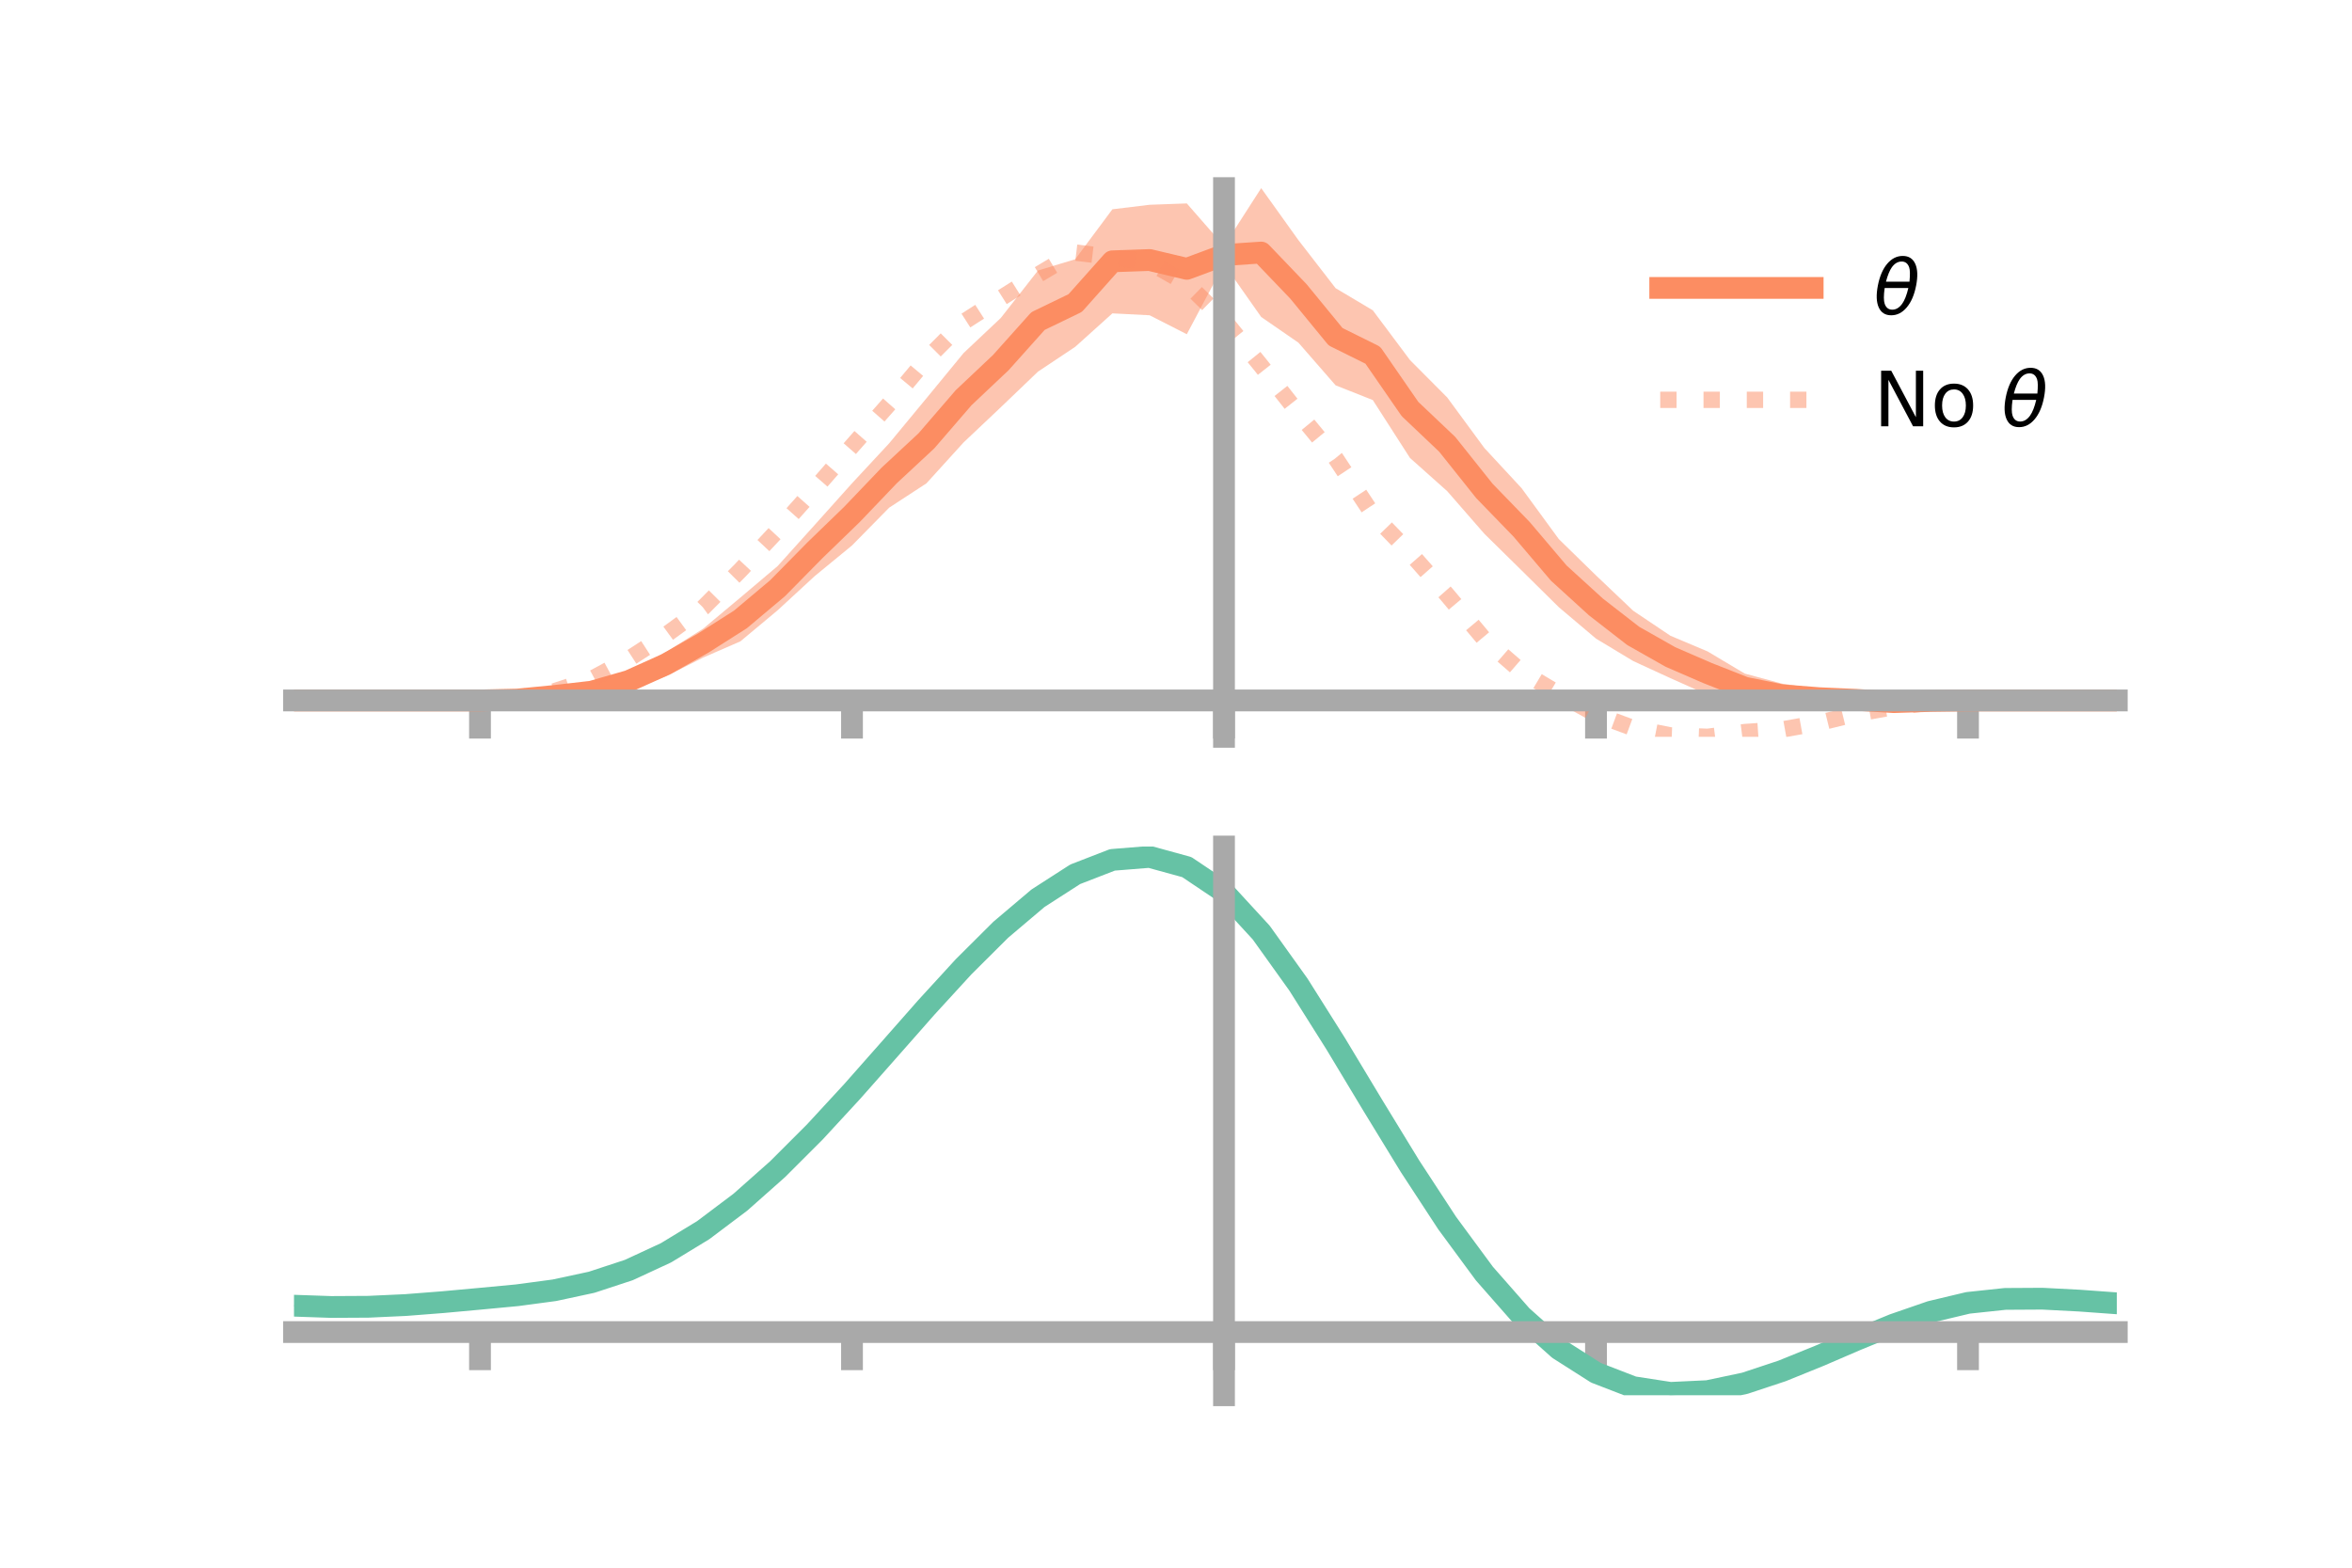 <?xml version="1.0" encoding="utf-8" standalone="no"?>
<!DOCTYPE svg PUBLIC "-//W3C//DTD SVG 1.1//EN"
  "http://www.w3.org/Graphics/SVG/1.1/DTD/svg11.dtd">
<!-- Created with matplotlib (https://matplotlib.org/) -->
<svg height="144pt" version="1.1" viewBox="0 0 216 144" width="216pt" xmlns="http://www.w3.org/2000/svg" xmlns:xlink="http://www.w3.org/1999/xlink">
 <defs>
  <style type="text/css">*{stroke-linecap:butt;stroke-linejoin:round;}</style>
 </defs>
 <g id="figure_1">
  <g id="patch_1">
   <path d="M 0 144 
L 216 144 
L 216 0 
L 0 0 
z
" style="fill:none;"/>
  </g>
  <g id="axes_1">
   <g id="patch_2">
    <path d="M 27 67.68 
L 194.4 67.68 
L 194.4 17.28 
L 27 17.28 
z
" style="fill:none;"/>
   </g>
   <g id="PolyCollection_1">
    <path clip-path="url(#pfbb826e5e4)" d="M 27 64.339 
L 27 64.339 
L 30.416 64.339 
L 33.833 64.339 
L 37.249 64.339 
L 40.665 64.339 
L 44.082 64.337 
L 47.498 64.175 
L 50.914 63.636 
L 54.331 63.029 
L 57.747 61.647 
L 61.163 59.903 
L 64.58 57.744 
L 67.996 54.888 
L 71.412 51.999 
L 74.829 48.206 
L 78.245 44.394 
L 81.661 40.717 
L 85.078 36.587 
L 88.494 32.429 
L 91.91 29.207 
L 95.327 24.845 
L 98.743 23.815 
L 102.159 19.224 
L 105.576 18.81 
L 108.992 18.685 
L 112.408 22.597 
L 115.824 17.28 
L 119.241 22.056 
L 122.657 26.47 
L 126.073 28.503 
L 129.49 33.073 
L 132.906 36.508 
L 136.322 41.155 
L 139.739 44.843 
L 143.155 49.516 
L 146.571 52.852 
L 149.988 56.1 
L 153.404 58.396 
L 156.82 59.837 
L 160.237 61.874 
L 163.653 62.795 
L 167.069 63.292 
L 170.486 63.783 
L 173.902 64.191 
L 177.318 64.3 
L 180.735 64.338 
L 184.151 64.339 
L 187.567 64.339 
L 190.984 64.339 
L 194.4 64.339 
L 194.4 64.339 
L 194.4 64.339 
L 190.984 64.339 
L 187.567 64.339 
L 184.151 64.339 
L 180.735 64.341 
L 177.318 64.471 
L 173.902 64.796 
L 170.486 64.786 
L 167.069 64.97 
L 163.653 64.932 
L 160.237 64.467 
L 156.82 63.816 
L 153.404 62.293 
L 149.988 60.72 
L 146.571 58.66 
L 143.155 55.772 
L 139.739 52.395 
L 136.322 49.033 
L 132.906 45.115 
L 129.49 42.067 
L 126.073 36.747 
L 122.657 35.394 
L 119.241 31.474 
L 115.824 29.116 
L 112.408 24.257 
L 108.992 30.701 
L 105.576 28.959 
L 102.159 28.784 
L 98.743 31.859 
L 95.327 34.134 
L 91.91 37.409 
L 88.494 40.638 
L 85.078 44.4 
L 81.661 46.63 
L 78.245 50.104 
L 74.829 52.91 
L 71.412 56.06 
L 67.996 58.911 
L 64.58 60.399 
L 61.163 62.124 
L 57.747 63.455 
L 54.331 64.041 
L 50.914 64.22 
L 47.498 64.347 
L 44.082 64.34 
L 40.665 64.339 
L 37.249 64.339 
L 33.833 64.339 
L 30.416 64.339 
L 27 64.339 
z
" style="fill:#fc8d62;fill-opacity:0.5;"/>
   </g>
   <g id="matplotlib.axis_1">
    <g id="xtick_1">
     <g id="line2d_1">
      <defs>
       <path d="M 0 0 
L 0 3.5 
" id="m28692b625c" style="stroke:#a9a9a9;stroke-width:2;"/>
      </defs>
      <g>
       <use style="fill:#a9a9a9;stroke:#a9a9a9;stroke-width:2;" x="44.082" xlink:href="#m28692b625c" y="64.339"/>
      </g>
     </g>
    </g>
    <g id="xtick_2">
     <g id="line2d_2">
      <g>
       <use style="fill:#a9a9a9;stroke:#a9a9a9;stroke-width:2;" x="78.245" xlink:href="#m28692b625c" y="64.339"/>
      </g>
     </g>
    </g>
    <g id="xtick_3">
     <g id="line2d_3">
      <g>
       <use style="fill:#a9a9a9;stroke:#a9a9a9;stroke-width:2;" x="112.408" xlink:href="#m28692b625c" y="64.339"/>
      </g>
     </g>
    </g>
    <g id="xtick_4">
     <g id="line2d_4">
      <g>
       <use style="fill:#a9a9a9;stroke:#a9a9a9;stroke-width:2;" x="146.571" xlink:href="#m28692b625c" y="64.339"/>
      </g>
     </g>
    </g>
    <g id="xtick_5">
     <g id="line2d_5">
      <g>
       <use style="fill:#a9a9a9;stroke:#a9a9a9;stroke-width:2;" x="180.735" xlink:href="#m28692b625c" y="64.339"/>
      </g>
     </g>
    </g>
   </g>
   <g id="matplotlib.axis_2"/>
   <g id="line2d_6">
    <path clip-path="url(#pfbb826e5e4)" d="M 27 64.339 
L 30.416 64.339 
L 33.833 64.339 
L 37.249 64.339 
L 40.665 64.339 
L 44.082 64.339 
L 47.498 64.261 
L 50.914 63.928 
L 54.331 63.535 
L 57.747 62.551 
L 61.163 61.014 
L 64.58 59.072 
L 67.996 56.9 
L 71.412 54.029 
L 74.829 50.558 
L 78.245 47.249 
L 81.661 43.673 
L 85.078 40.494 
L 88.494 36.534 
L 91.91 33.308 
L 95.327 29.49 
L 98.743 27.837 
L 102.159 24.004 
L 105.576 23.884 
L 108.992 24.693 
L 112.408 23.427 
L 115.824 23.198 
L 119.241 26.765 
L 122.657 30.932 
L 126.073 32.625 
L 129.49 37.57 
L 132.906 40.811 
L 136.322 45.094 
L 139.739 48.619 
L 143.155 52.644 
L 146.571 55.756 
L 149.988 58.41 
L 153.404 60.345 
L 156.82 61.826 
L 160.237 63.171 
L 163.653 63.864 
L 167.069 64.131 
L 170.486 64.285 
L 173.902 64.493 
L 177.318 64.386 
L 180.735 64.339 
L 184.151 64.339 
L 187.567 64.339 
L 190.984 64.339 
L 194.4 64.339 
" style="fill:none;stroke:#fc8d62;stroke-linecap:square;stroke-width:2;"/>
   </g>
   <g id="line2d_7">
    <path clip-path="url(#pfbb826e5e4)" d="M 27 64.339 
L 30.416 64.339 
L 33.833 64.339 
L 37.249 64.339 
L 40.665 64.339 
L 44.082 64.329 
L 47.498 64.11 
L 50.914 63.496 
L 54.331 62.367 
L 57.747 60.519 
L 61.163 58.31 
L 64.58 55.816 
L 67.996 52.373 
L 71.412 48.722 
L 74.829 44.892 
L 78.245 40.978 
L 81.661 37.095 
L 85.078 33 
L 88.494 29.579 
L 91.91 27.388 
L 95.327 25.236 
L 98.743 23.198 
L 102.159 23.61 
L 105.576 24.123 
L 108.992 26.06 
L 112.408 29.404 
L 115.824 33.609 
L 119.241 37.944 
L 122.657 42.091 
L 126.073 47.254 
L 129.49 50.779 
L 132.906 54.652 
L 136.322 58.727 
L 139.739 61.694 
L 143.155 63.73 
L 146.571 65.615 
L 149.988 66.877 
L 153.404 67.549 
L 156.82 67.68 
L 160.237 67.244 
L 163.653 67.009 
L 167.069 66.399 
L 170.486 65.558 
L 173.902 64.95 
L 177.318 64.532 
L 180.735 64.348 
L 184.151 64.339 
L 187.567 64.339 
L 190.984 64.339 
L 194.4 64.339 
" style="fill:none;stroke:#fc8d62;stroke-dasharray:1.5,2.475;stroke-dashoffset:0;stroke-opacity:0.5;stroke-width:1.5;"/>
   </g>
   <g id="patch_3">
    <path d="M 112.408 67.68 
L 112.408 17.28 
" style="fill:none;stroke:#a9a9a9;stroke-linecap:square;stroke-linejoin:miter;stroke-width:2;"/>
   </g>
   <g id="patch_4">
    <path d="M 194.4 67.68 
L 194.4 17.28 
" style="fill:none;"/>
   </g>
   <g id="patch_5">
    <path d="M 27 64.339 
L 194.4 64.339 
" style="fill:none;stroke:#a9a9a9;stroke-linecap:square;stroke-linejoin:miter;stroke-width:2;"/>
   </g>
   <g id="patch_6">
    <path d="M 27 17.28 
L 194.4 17.28 
" style="fill:none;"/>
   </g>
   <g id="legend_1">
    <g id="line2d_8">
     <path d="M 152.47 26.449 
L 166.47 26.449 
" style="fill:none;stroke:#fc8d62;stroke-linecap:square;stroke-width:2;"/>
    </g>
    <g id="line2d_9"/>
    <g id="text_1">
     <!-- $\theta$ -->
     <g transform="translate(172.07 28.899)scale(0.07 -0.07)">
      <defs>
       <path d="M 45.516 34.672 
L 14.453 34.672 
Q 12.359 20.062 14.5 13.875 
Q 17.188 6.25 24.469 6.25 
Q 31.781 6.25 37.359 13.922 
Q 42.234 20.656 45.516 34.672 
z
M 47.016 42.969 
Q 48.344 56.844 46.625 61.719 
Q 43.953 69.438 36.766 69.438 
Q 29.297 69.438 23.828 61.812 
Q 19.531 55.672 16.156 42.969 
z
M 38.188 76.766 
Q 49.906 76.766 54.594 66.406 
Q 59.281 56.109 55.719 37.844 
Q 52.203 19.625 43.453 9.281 
Q 34.766 -1.125 23.047 -1.125 
Q 11.281 -1.125 6.641 9.281 
Q 2 19.625 5.516 37.844 
Q 9.078 56.109 17.719 66.406 
Q 26.422 76.766 38.188 76.766 
z
" id="DejaVuSans-Oblique-952"/>
      </defs>
      <use transform="translate(0 0.234)" xlink:href="#DejaVuSans-Oblique-952"/>
     </g>
    </g>
    <g id="line2d_10">
     <path d="M 152.47 36.724 
L 166.47 36.724 
" style="fill:none;stroke:#fc8d62;stroke-dasharray:1.5,2.475;stroke-dashoffset:0;stroke-opacity:0.5;stroke-width:1.5;"/>
    </g>
    <g id="line2d_11"/>
    <g id="text_2">
     <!-- No $\theta$ -->
     <g transform="translate(172.07 39.174)scale(0.07 -0.07)">
      <defs>
       <path d="M 9.812 72.906 
L 23.094 72.906 
L 55.422 11.922 
L 55.422 72.906 
L 64.984 72.906 
L 64.984 0 
L 51.703 0 
L 19.391 60.984 
L 19.391 0 
L 9.812 0 
z
" id="DejaVuSans-78"/>
       <path d="M 30.609 48.391 
Q 23.391 48.391 19.188 42.75 
Q 14.984 37.109 14.984 27.297 
Q 14.984 17.484 19.156 11.844 
Q 23.344 6.203 30.609 6.203 
Q 37.797 6.203 41.984 11.859 
Q 46.188 17.531 46.188 27.297 
Q 46.188 37.016 41.984 42.703 
Q 37.797 48.391 30.609 48.391 
z
M 30.609 56 
Q 42.328 56 49.016 48.375 
Q 55.719 40.766 55.719 27.297 
Q 55.719 13.875 49.016 6.219 
Q 42.328 -1.422 30.609 -1.422 
Q 18.844 -1.422 12.172 6.219 
Q 5.516 13.875 5.516 27.297 
Q 5.516 40.766 12.172 48.375 
Q 18.844 56 30.609 56 
z
" id="DejaVuSans-111"/>
       <path id="DejaVuSans-32"/>
      </defs>
      <use transform="translate(0 0.234)" xlink:href="#DejaVuSans-78"/>
      <use transform="translate(74.805 0.234)" xlink:href="#DejaVuSans-111"/>
      <use transform="translate(135.986 0.234)" xlink:href="#DejaVuSans-32"/>
      <use transform="translate(167.773 0.234)" xlink:href="#DejaVuSans-Oblique-952"/>
     </g>
    </g>
   </g>
  </g>
  <g id="axes_2">
   <g id="patch_7">
    <path d="M 27 128.16 
L 194.4 128.16 
L 194.4 77.76 
L 27 77.76 
z
" style="fill:none;"/>
   </g>
   <g id="PolyCollection_2">
    <path clip-path="url(#p9303b897f2)" d="M 27 119.979 
L 27 119.891 
L 30.416 120.014 
L 33.833 119.992 
L 37.249 119.825 
L 40.665 119.547 
L 44.082 119.223 
L 47.498 118.891 
L 50.914 118.425 
L 54.331 117.678 
L 57.747 116.538 
L 61.163 114.928 
L 64.58 112.809 
L 67.996 110.181 
L 71.412 107.083 
L 74.829 103.587 
L 78.245 99.796 
L 81.661 95.841 
L 85.078 91.872 
L 88.494 88.059 
L 91.91 84.583 
L 95.327 81.629 
L 98.743 79.387 
L 102.159 78.039 
L 105.576 77.76 
L 108.992 78.715 
L 112.408 81.049 
L 115.824 84.824 
L 119.241 89.672 
L 122.657 95.177 
L 126.073 100.943 
L 129.49 106.626 
L 132.906 111.935 
L 136.322 116.644 
L 139.739 120.59 
L 143.155 123.677 
L 146.571 125.87 
L 149.988 127.197 
L 153.404 127.728 
L 156.82 127.573 
L 160.237 126.865 
L 163.653 125.752 
L 167.069 124.393 
L 170.486 122.947 
L 173.902 121.567 
L 177.318 120.401 
L 180.735 119.592 
L 184.151 119.231 
L 187.567 119.216 
L 190.984 119.403 
L 194.4 119.662 
L 194.4 119.772 
L 194.4 119.772 
L 190.984 119.535 
L 187.567 119.365 
L 184.151 119.39 
L 180.735 119.757 
L 177.318 120.579 
L 173.902 121.774 
L 170.486 123.199 
L 167.069 124.697 
L 163.653 126.105 
L 160.237 127.257 
L 156.82 127.991 
L 153.404 128.16 
L 149.988 127.637 
L 146.571 126.325 
L 143.155 124.17 
L 139.739 121.158 
L 136.322 117.325 
L 132.906 112.763 
L 129.49 107.623 
L 126.073 102.12 
L 122.657 96.532 
L 119.241 91.196 
L 115.824 86.494 
L 112.408 82.835 
L 108.992 80.579 
L 105.576 79.659 
L 102.159 79.93 
L 98.743 81.229 
L 95.327 83.384 
L 91.91 86.217 
L 88.494 89.545 
L 85.078 93.191 
L 81.661 96.98 
L 78.245 100.755 
L 74.829 104.371 
L 71.412 107.707 
L 67.996 110.668 
L 64.58 113.186 
L 61.163 115.225 
L 57.747 116.782 
L 54.331 117.888 
L 50.914 118.612 
L 47.498 119.06 
L 44.082 119.372 
L 40.665 119.674 
L 37.249 119.926 
L 33.833 120.074 
L 30.416 120.09 
L 27 119.979 
z
" style="fill:#66c2a5;fill-opacity:0.5;"/>
   </g>
   <g id="matplotlib.axis_3">
    <g id="xtick_6">
     <g id="line2d_12">
      <g>
       <use style="fill:#a9a9a9;stroke:#a9a9a9;stroke-width:2;" x="44.082" xlink:href="#m28692b625c" y="122.358"/>
      </g>
     </g>
    </g>
    <g id="xtick_7">
     <g id="line2d_13">
      <g>
       <use style="fill:#a9a9a9;stroke:#a9a9a9;stroke-width:2;" x="78.245" xlink:href="#m28692b625c" y="122.358"/>
      </g>
     </g>
    </g>
    <g id="xtick_8">
     <g id="line2d_14">
      <g>
       <use style="fill:#a9a9a9;stroke:#a9a9a9;stroke-width:2;" x="112.408" xlink:href="#m28692b625c" y="122.358"/>
      </g>
     </g>
    </g>
    <g id="xtick_9">
     <g id="line2d_15">
      <g>
       <use style="fill:#a9a9a9;stroke:#a9a9a9;stroke-width:2;" x="146.571" xlink:href="#m28692b625c" y="122.358"/>
      </g>
     </g>
    </g>
    <g id="xtick_10">
     <g id="line2d_16">
      <g>
       <use style="fill:#a9a9a9;stroke:#a9a9a9;stroke-width:2;" x="180.735" xlink:href="#m28692b625c" y="122.358"/>
      </g>
     </g>
    </g>
   </g>
   <g id="matplotlib.axis_4"/>
   <g id="line2d_17">
    <path clip-path="url(#p9303b897f2)" d="M 27 119.935 
L 30.416 120.052 
L 33.833 120.033 
L 37.249 119.876 
L 40.665 119.61 
L 44.082 119.297 
L 47.498 118.975 
L 50.914 118.518 
L 54.331 117.783 
L 57.747 116.66 
L 61.163 115.076 
L 64.58 112.997 
L 67.996 110.425 
L 71.412 107.395 
L 74.829 103.979 
L 78.245 100.276 
L 81.661 96.411 
L 85.078 92.531 
L 88.494 88.802 
L 91.91 85.4 
L 95.327 82.507 
L 98.743 80.308 
L 102.159 78.984 
L 105.576 78.709 
L 108.992 79.647 
L 112.408 81.942 
L 115.824 85.659 
L 119.241 90.434 
L 122.657 95.855 
L 126.073 101.532 
L 129.49 107.124 
L 132.906 112.349 
L 136.322 116.985 
L 139.739 120.874 
L 143.155 123.923 
L 146.571 126.098 
L 149.988 127.417 
L 153.404 127.944 
L 156.82 127.782 
L 160.237 127.061 
L 163.653 125.929 
L 167.069 124.545 
L 170.486 123.073 
L 173.902 121.67 
L 177.318 120.49 
L 180.735 119.675 
L 184.151 119.311 
L 187.567 119.291 
L 190.984 119.469 
L 194.4 119.717 
" style="fill:none;stroke:#66c2a5;stroke-linecap:square;stroke-width:2;"/>
   </g>
   <g id="patch_8">
    <path d="M 112.408 128.16 
L 112.408 77.76 
" style="fill:none;stroke:#a9a9a9;stroke-linecap:square;stroke-linejoin:miter;stroke-width:2;"/>
   </g>
   <g id="patch_9">
    <path d="M 194.4 128.16 
L 194.4 77.76 
" style="fill:none;"/>
   </g>
   <g id="patch_10">
    <path d="M 27 122.358 
L 194.4 122.358 
" style="fill:none;stroke:#a9a9a9;stroke-linecap:square;stroke-linejoin:miter;stroke-width:2;"/>
   </g>
   <g id="patch_11">
    <path d="M 27 77.76 
L 194.4 77.76 
" style="fill:none;"/>
   </g>
  </g>
 </g>
 <defs>
  <clipPath id="pfbb826e5e4">
   <rect height="50.4" width="167.4" x="27" y="17.28"/>
  </clipPath>
  <clipPath id="p9303b897f2">
   <rect height="50.4" width="167.4" x="27" y="77.76"/>
  </clipPath>
 </defs>
</svg>
